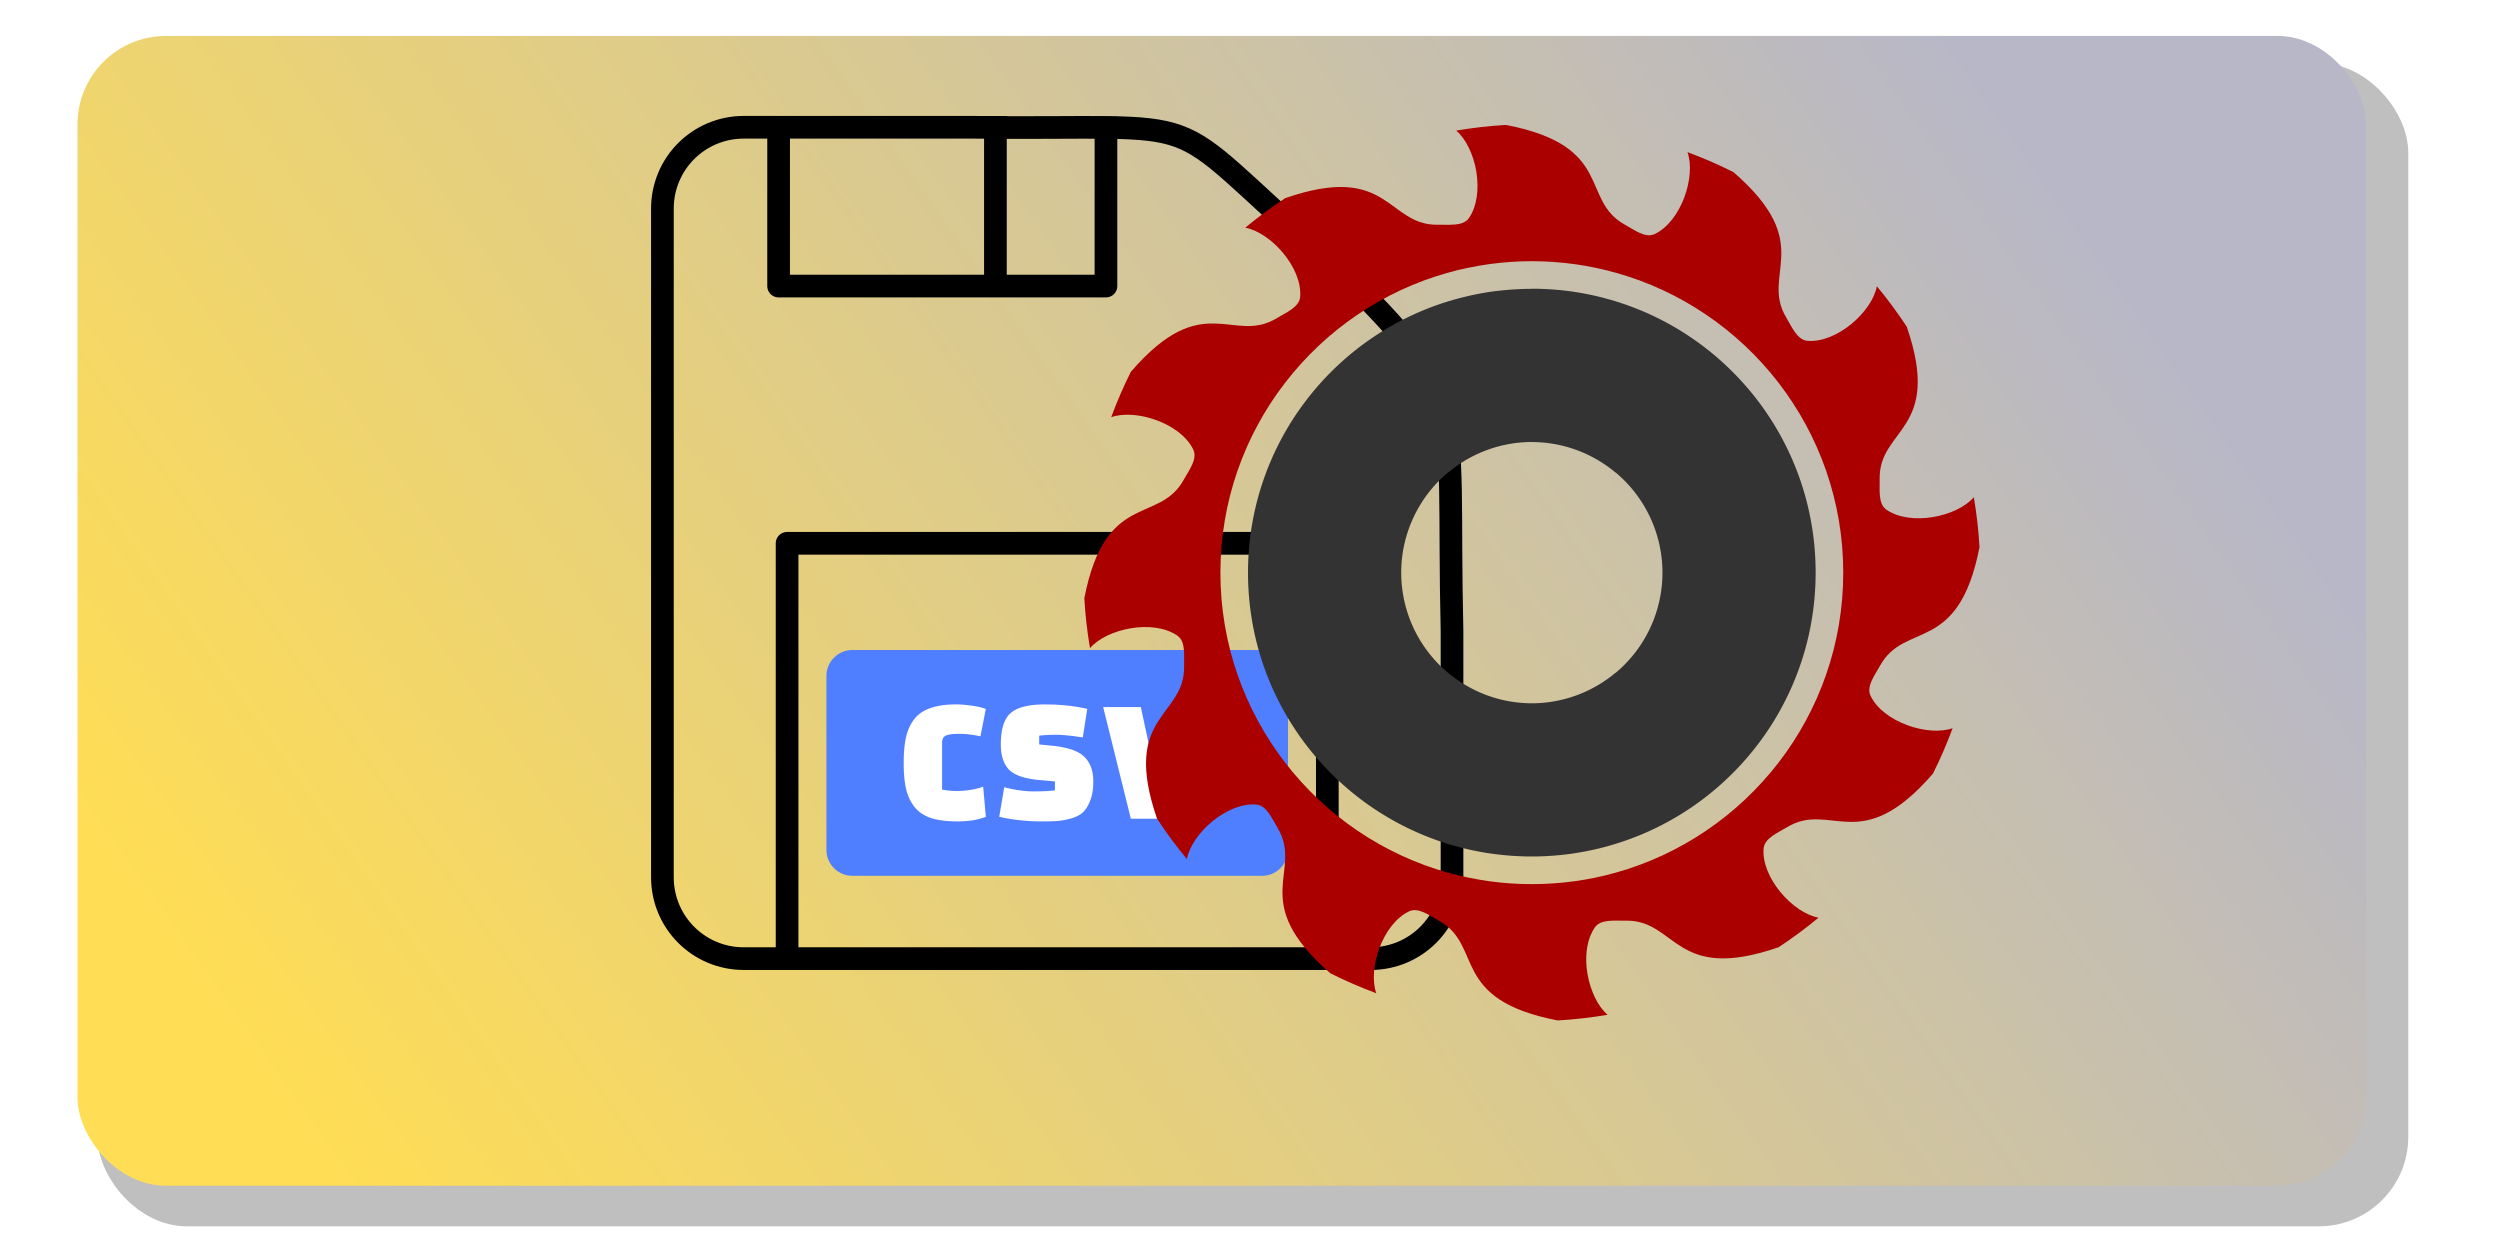 <?xml version="1.0" encoding="UTF-8" standalone="no"?>
<!-- Created with Inkscape (http://www.inkscape.org/) -->

<svg
   width="250"
   height="125"
   viewBox="0 0 66.146 33.073"
   version="1.1"
   id="svg5"
   sodipodi:docname="save_cut_list_csv.svg"
   inkscape:export-filename="play_icon.png"
   inkscape:export-xdpi="96"
   inkscape:export-ydpi="96"
   inkscape:version="1.2.2 (b0a8486541, 2022-12-01)"
   xml:space="preserve"
   xmlns:inkscape="http://www.inkscape.org/namespaces/inkscape"
   xmlns:sodipodi="http://sodipodi.sourceforge.net/DTD/sodipodi-0.dtd"
   xmlns:xlink="http://www.w3.org/1999/xlink"
   xmlns="http://www.w3.org/2000/svg"
   xmlns:svg="http://www.w3.org/2000/svg"><sodipodi:namedview
     id="namedview7"
     pagecolor="#ffffff"
     bordercolor="#000000"
     borderopacity="0.25"
     inkscape:showpageshadow="2"
     inkscape:pageopacity="0.0"
     inkscape:pagecheckerboard="0"
     inkscape:deskcolor="#d1d1d1"
     inkscape:document-units="mm"
     showgrid="false"
     showguides="true"
     inkscape:zoom="4.9303923"
     inkscape:cx="155.26148"
     inkscape:cy="54.559553"
     inkscape:window-width="1920"
     inkscape:window-height="1029"
     inkscape:window-x="0"
     inkscape:window-y="27"
     inkscape:window-maximized="1"
     inkscape:current-layer="layer1" /><defs
     id="defs2"><linearGradient
       inkscape:collect="always"
       id="linearGradient13774"><stop
         style="stop-color:#b7b7c8;stop-opacity:1;"
         offset="0"
         id="stop13770" /><stop
         style="stop-color:#ffdd55;stop-opacity:1;"
         offset="1"
         id="stop13772" /></linearGradient><filter
       inkscape:collect="always"
       style="color-interpolation-filters:sRGB"
       id="filter13127"
       x="-0.036"
       y="-0.072"
       width="1.072"
       height="1.143"><feGaussianBlur
         inkscape:collect="always"
         stdDeviation="0.919"
         id="feGaussianBlur13129" /></filter><linearGradient
       inkscape:collect="always"
       xlink:href="#linearGradient13774"
       id="linearGradient13776"
       x1="52.154"
       y1="0.951"
       x2="9.016"
       y2="31.372"
       gradientUnits="userSpaceOnUse" /><filter
       inkscape:collect="always"
       style="color-interpolation-filters:sRGB"
       id="filter4138"
       x="-0.095"
       y="-0.064"
       width="1.19"
       height="1.128"><feGaussianBlur
         inkscape:collect="always"
         stdDeviation="0.368"
         id="feGaussianBlur4140" /></filter></defs><g
     inkscape:label="Capa 1"
     inkscape:groupmode="layer"
     id="layer1"><rect
       style="display:inline;opacity:0.5;fill:#000000;fill-opacity:1;stroke-width:0.556;stroke-linecap:round;stroke-linejoin:round;filter:url(#filter13127)"
       id="rect13119"
       width="61.139"
       height="30.78"
       x="2.58"
       y="1.667"
       ry="2.367" /><rect
       style="display:inline;fill:url(#linearGradient13776);fill-opacity:1;stroke-width:0.55;stroke-linecap:round;stroke-linejoin:round"
       id="rect1946"
       width="60.551"
       height="30.421"
       x="2.05"
       y="0.951"
       ry="2.34" /><path
       style="fill:#000000;fill-opacity:0;stroke:#000000;stroke-width:0.6;stroke-linecap:square;stroke-linejoin:round;stroke-miterlimit:5;stroke-dasharray:none"
       d="M 20.825,25.107 V 14.375 H 35.119 v 10.733"
       id="path7053" /><path
       style="fill:#000000;fill-opacity:0;stroke:#000000;stroke-width:0.6;stroke-linecap:square;stroke-linejoin:round;stroke-miterlimit:5;stroke-dasharray:none"
       d="M 29.262,3.389 V 7.569 H 20.601 V 3.389"
       id="path7053-3" /><path
       style="fill:#000000;fill-opacity:0;stroke:#000000;stroke-width:0.6;stroke-linecap:square;stroke-linejoin:bevel;stroke-miterlimit:5;stroke-dasharray:none"
       d="m 26.337,3.373 v 3.778"
       id="path9318" /><path
       fill="#ff0000"
       d="m 22.551,17.198 h 10.842 c 0.377,0 0.685,0.308 0.685,0.685 v 4.605 c 0,0.376 -0.308,0.685 -0.685,0.685 H 22.551 c -0.376,0 -0.685,-0.308 -0.685,-0.685 v -4.605 c 0,-0.377 0.308,-0.685 0.685,-0.685 z"
       id="path2029"
       style="clip-rule:evenodd;fill:#4f7eff;fill-opacity:1;fill-rule:evenodd;stroke-width:0.024;image-rendering:optimizeQuality;shape-rendering:geometricPrecision;text-rendering:geometricPrecision" /><path
       fill="#ffffff"
       fill-rule="nonzero"
       d="m 26.013,20.816 0.071,0.794 c -0.198,0.082 -0.447,0.123 -0.747,0.123 -0.299,0 -0.54,-0.032 -0.721,-0.095 -0.181,-0.063 -0.324,-0.162 -0.428,-0.298 -0.104,-0.136 -0.176,-0.295 -0.217,-0.477 -0.041,-0.183 -0.061,-0.408 -0.061,-0.676 0,-0.268 0.021,-0.494 0.061,-0.678 0.041,-0.184 0.114,-0.344 0.217,-0.48 0.202,-0.262 0.572,-0.392 1.111,-0.392 0.12,0 0.261,0.012 0.423,0.035 0.162,0.024 0.283,0.053 0.361,0.087 l -0.142,0.723 c -0.205,-0.044 -0.392,-0.066 -0.562,-0.066 -0.17,0 -0.288,0.016 -0.354,0.047 -0.066,0.032 -0.099,0.095 -0.099,0.189 v 1.238 a 1.855,1.855 0 0 0 0.373,0.038 c 0.268,0 0.506,-0.038 0.714,-0.113 z m 0.425,0.794 0.132,-0.78 c 0.29,0.073 0.551,0.109 0.782,0.109 0.232,0 0.418,-0.009 0.56,-0.028 v -0.236 l -0.425,-0.038 c -0.384,-0.035 -0.648,-0.127 -0.792,-0.276 -0.143,-0.15 -0.215,-0.371 -0.215,-0.664 0,-0.403 0.087,-0.68 0.262,-0.832 0.175,-0.151 0.472,-0.227 0.891,-0.227 0.419,0 0.797,0.039 1.134,0.118 l -0.118,0.756 c -0.293,-0.047 -0.528,-0.071 -0.704,-0.071 -0.177,0 -0.326,0.008 -0.449,0.024 v 0.232 l 0.34,0.033 c 0.413,0.041 0.698,0.139 0.855,0.295 0.158,0.156 0.236,0.372 0.236,0.65 0,0.199 -0.027,0.366 -0.08,0.503 -0.053,0.137 -0.117,0.241 -0.191,0.312 -0.074,0.071 -0.179,0.125 -0.314,0.163 -0.136,0.038 -0.254,0.061 -0.357,0.068 -0.102,0.008 -0.239,0.012 -0.409,0.012 -0.41,0 -0.789,-0.041 -1.139,-0.123 z m 4.598,-2.902 h 0.997 l -0.733,2.954 h -1.38 l -0.732,-2.954 h 0.997 l 0.402,1.876 h 0.043 z"
       id="path2031"
       style="clip-rule:evenodd;stroke-width:0.024;image-rendering:optimizeQuality;shape-rendering:geometricPrecision;text-rendering:geometricPrecision" /><path
       id="path3981"
       style="display:none;opacity:0.8;fill:#000000;stroke:none;stroke-width:0.089;filter:url(#filter4138)"
       d="m 40.691,9.765 c -0.572,0.006 -1.153,0.083 -1.732,0.238 -0.191,0.051 -0.379,0.11 -0.562,0.176 l 0.107,0.116 c 0.111,0.119 0.164,0.271 0.164,0.422 l 5.17e-4,2.904 h 1.259 a 3.193,3.193 0 0 1 3.91,2.257 3.193,3.193 0 0 1 -2.257,3.91 3.193,3.193 0 0 1 -0.246,0.053 v 3.778 c 0.404,-0.034 0.81,-0.104 1.215,-0.212 3.705,-0.993 5.898,-4.792 4.906,-8.497 -0.838,-3.126 -3.673,-5.177 -6.764,-5.145 z" /><path
       id="rect10984"
       style="opacity:1;fill:#000000;fill-opacity:0;stroke:#000000;stroke-width:0.6;stroke-linecap:round;stroke-linejoin:round;stroke-miterlimit:5;stroke-dasharray:none;stroke-dashoffset:0"
       d="m 19.681,3.367 c -1.194,0 -2.155,0.961 -2.155,2.155 V 23.209 c 0,1.194 0.961,2.155 2.155,2.155 h 16.582 c 1.194,0 2.155,-0.961 2.155,-2.155 V 16.678 C 38.265,10.3 38.966,10.579 35.027,6.757 30.518,2.784 32.39,3.448 25.659,3.367 Z"
       sodipodi:nodetypes="sssssscccs" /><g
       id="g12368"
       transform="translate(53.187,-1.009)"><path
         id="path8691"
         style="fill:#333333;fill-opacity:1;stroke:none;stroke-width:0.097"
         d="m -12.657,8.651 c -0.056,0 -0.112,8.417e-4 -0.168,0.002 -0.024,5.257e-4 -0.048,0.001 -0.072,0.002 -0.03,9.53e-4 -0.061,0.002 -0.091,0.004 -0.028,0.001 -0.057,0.003 -0.085,0.004 -0.052,0.003 -0.105,0.006 -0.157,0.01 -0.002,1.421e-4 -0.004,3.733e-4 -0.006,5.168e-4 -0.054,0.004 -0.107,0.009 -0.161,0.014 -0.023,0.002 -0.045,0.005 -0.068,0.007 -0.034,0.004 -0.068,0.007 -0.102,0.011 -0.027,0.003 -0.054,0.007 -0.081,0.01 -0.048,0.006 -0.095,0.013 -0.143,0.02 -0.035,0.005 -0.069,0.011 -0.103,0.017 -0.015,0.003 -0.03,0.005 -0.045,0.008 -0.032,0.006 -0.064,0.011 -0.097,0.017 -0.023,0.004 -0.045,0.008 -0.068,0.013 -0.033,0.006 -0.066,0.013 -0.098,0.02 -0.043,0.009 -0.086,0.018 -0.129,0.028 -0.002,5.443e-4 -0.005,10e-4 -0.007,0.002 -1.64e-4,3.74e-5 -3.53e-4,-3.74e-5 -5.17e-4,0 -0.03,0.007 -0.06,0.014 -0.09,0.022 -0.019,0.004 -0.037,0.009 -0.056,0.013 -0.039,0.01 -0.078,0.02 -0.117,0.03 -0.004,0.001 -0.009,0.002 -0.013,0.004 -0.041,0.011 -0.083,0.022 -0.124,0.034 -0.044,0.013 -0.088,0.026 -0.132,0.039 -3.069,0.943 -5.296,3.797 -5.296,7.178 0,3.381 2.227,6.236 5.296,7.179 4.7e-5,1.4e-5 -4.7e-5,5.02e-4 0,5.16e-4 0.05,0.015 0.099,0.03 0.149,0.044 0.009,0.002 0.017,0.005 0.026,0.007 0.041,0.012 0.083,0.023 0.125,0.034 0.027,0.007 0.055,0.014 0.082,0.021 0.02,0.005 0.04,0.01 0.06,0.014 0.03,0.007 0.06,0.015 0.09,0.022 1.64e-4,3.7e-5 3.53e-4,-3.8e-5 5.17e-4,0 0.05,0.011 0.101,0.023 0.152,0.033 0.02,0.004 0.04,0.008 0.06,0.012 0.034,0.007 0.068,0.013 0.103,0.02 0.02,0.004 0.04,0.007 0.059,0.011 0.036,0.006 0.072,0.012 0.109,0.018 0.022,0.004 0.043,0.007 0.065,0.01 0.007,0.001 0.014,0.002 0.021,0.003 0.049,0.007 0.098,0.014 0.147,0.02 0.009,0.001 0.017,0.002 0.026,0.003 0.044,0.005 0.088,0.01 0.132,0.015 0.023,0.002 0.045,0.005 0.068,0.007 0.053,0.005 0.107,0.01 0.161,0.014 0.049,0.004 0.098,0.007 0.148,0.01 0.005,2.72e-4 0.01,2.54e-4 0.014,5.17e-4 0.028,0.002 0.057,0.003 0.085,0.004 0.03,0.001 0.061,0.003 0.091,0.004 0.024,7.5e-4 0.048,0.002 0.072,0.002 0.056,0.001 0.112,0.002 0.168,0.002 0.056,0 0.112,-8.43e-4 0.168,-0.002 0.024,-5.32e-4 0.049,-0.001 0.073,-0.002 0.03,-9.44e-4 0.06,-0.002 0.09,-0.004 0.031,-0.001 0.061,-0.002 0.092,-0.004 0.014,-7.84e-4 0.028,-0.002 0.042,-0.003 0.067,-0.004 0.135,-0.009 0.202,-0.015 0.016,-0.001 0.031,-0.003 0.047,-0.004 0.006,-6.03e-4 0.013,-0.001 0.019,-0.002 0.025,-0.002 0.05,-0.005 0.075,-0.008 0.041,-0.004 0.082,-0.009 0.124,-0.014 0.012,-0.002 0.025,-0.003 0.037,-0.005 0.053,-0.007 0.106,-0.014 0.158,-0.022 0.006,-8.81e-4 0.012,-0.002 0.018,-0.003 0.017,-0.003 0.033,-0.006 0.05,-0.008 0.036,-0.006 0.072,-0.012 0.107,-0.018 0.022,-0.004 0.043,-0.008 0.065,-0.012 0.029,-0.005 0.057,-0.01 0.086,-0.016 0.031,-0.006 0.061,-0.012 0.092,-0.019 0.045,-0.009 0.09,-0.019 0.135,-0.029 0.04,-0.009 0.08,-0.019 0.119,-0.028 0.006,-0.002 0.013,-0.003 0.019,-0.005 0.043,-0.011 0.087,-0.022 0.13,-0.034 0.044,-0.012 0.088,-0.024 0.132,-0.037 0.026,-0.007 0.052,-0.015 0.078,-0.023 0.018,-0.005 0.036,-0.011 0.054,-0.016 3.07,-0.943 5.297,-3.797 5.297,-7.179 0,-3.381 -2.227,-6.236 -5.297,-7.179 -0.044,-0.013 -0.088,-0.026 -0.132,-0.039 -0.033,-0.009 -0.066,-0.018 -0.099,-0.027 -0.021,-0.006 -0.041,-0.011 -0.062,-0.017 -0.025,-0.007 -0.049,-0.013 -0.074,-0.02 -0.029,-0.007 -0.057,-0.014 -0.086,-0.021 -0.026,-0.006 -0.053,-0.013 -0.079,-0.019 -0.045,-0.01 -0.09,-0.02 -0.135,-0.029 -0.031,-0.006 -0.061,-0.013 -0.092,-0.019 -0.029,-0.006 -0.057,-0.011 -0.086,-0.016 -0.02,-0.004 -0.04,-0.007 -0.06,-0.011 -0.042,-0.007 -0.084,-0.015 -0.127,-0.021 -0.012,-0.002 -0.024,-0.004 -0.036,-0.006 -0.004,-5.761e-4 -0.008,-9.797e-4 -0.011,-0.002 -0.004,-6.244e-4 -0.008,-0.001 -0.012,-0.002 -0.051,-0.008 -0.102,-0.015 -0.153,-0.021 -0.003,-4.204e-4 -0.006,-0.001 -0.01,-0.002 -0.009,-0.001 -0.017,-0.002 -0.026,-0.003 -0.041,-0.005 -0.082,-0.01 -0.124,-0.014 -0.023,-0.002 -0.046,-0.005 -0.069,-0.007 -0.053,-0.005 -0.107,-0.01 -0.161,-0.014 -0.053,-0.004 -0.107,-0.007 -0.161,-0.01 -0.029,-0.002 -0.058,-0.003 -0.087,-0.004 -0.03,-0.001 -0.06,-0.003 -0.09,-0.004 -0.024,-7.614e-4 -0.049,-0.002 -0.073,-0.002 -0.056,-0.001 -0.112,-0.002 -0.168,-0.002 z m 0,4.054 a 3.456,3.456 0 0 1 2.213,0.806 v -0.004 a 3.456,3.456 0 0 1 1.243,2.654 3.456,3.456 0 0 1 -1.243,2.654 v -0.005 a 3.456,3.456 0 0 1 -2.213,0.807 3.456,3.456 0 0 1 -2.213,-0.806 v 0.003 a 3.456,3.456 0 0 1 -1.243,-2.653 3.456,3.456 0 0 1 1.243,-2.654 v 0.004 a 3.456,3.456 0 0 1 2.213,-0.807 z" /><path
         id="path234"
         style="fill:#aa0000;fill-opacity:1;stroke:none;stroke-width:0.097"
         d="m -13.355,4.315 c -0.437,0.026 -0.872,0.076 -1.303,0.149 0.26,0.221 0.456,0.638 0.532,1.08 2.8e-5,1.666e-4 -2.9e-5,3.502e-4 0,5.168e-4 1.45e-4,8.688e-4 3.73e-4,0.002 5.16e-4,0.003 0.001,0.008 0.002,0.017 0.003,0.025 0.067,0.435 0.019,0.89 -0.198,1.205 -0.014,0.02 -0.029,0.038 -0.047,0.054 -0.017,0.016 -0.035,0.03 -0.055,0.042 -0.019,0.011 -0.039,0.021 -0.059,0.029 -0.005,0.002 -0.01,0.004 -0.014,0.006 -0.013,0.005 -0.027,0.009 -0.04,0.013 -0.01,0.003 -0.021,0.006 -0.032,0.009 -0.173,0.04 -0.386,0.021 -0.559,0.025 -1.372,0.032 -1.283,-1.667 -4.058,-0.703 -0.366,0.241 -0.718,0.502 -1.055,0.781 0.671,0.122 1.514,1.052 1.453,1.828 -0.022,0.276 -0.376,0.418 -0.612,0.562 -1.173,0.715 -1.946,-0.803 -3.868,1.423 -0.195,0.39 -0.369,0.791 -0.52,1.201 0.642,-0.229 1.837,0.156 2.172,0.858 0.119,0.25 -0.117,0.549 -0.25,0.792 -0.657,1.198 -2.077,0.277 -2.633,3.141 0.025,0.443 0.076,0.883 0.15,1.32 0.444,-0.52 1.671,-0.774 2.311,-0.332 0.226,0.156 0.173,0.528 0.179,0.803 0.03,1.368 -1.671,1.269 -0.716,4.041 0.243,0.37 0.507,0.727 0.79,1.068 0.124,-0.672 1.06,-1.506 1.836,-1.443 0.273,0.022 0.414,0.371 0.557,0.606 0.71,1.169 -0.812,1.934 1.4,3.857 0.396,0.199 0.802,0.376 1.218,0.53 -0.228,-0.644 0.165,-1.834 0.868,-2.167 0.248,-0.117 0.545,0.114 0.785,0.246 1.199,0.658 0.264,2.081 3.141,2.64 0.005,-3.18e-4 0.011,-7.08e-4 0.017,-0.001 0.002,3.75e-4 0.004,6.59e-4 0.006,0.001 0.437,-0.026 0.872,-0.076 1.303,-0.149 -0.256,-0.218 -0.45,-0.627 -0.528,-1.062 -0.001,-0.006 -0.003,-0.012 -0.004,-0.019 -0.002,-0.012 -0.003,-0.023 -0.005,-0.035 -0.007,-0.044 -0.013,-0.089 -0.018,-0.133 -0.037,-0.39 0.023,-0.782 0.217,-1.062 0.041,-0.059 0.097,-0.099 0.161,-0.126 0.005,-0.002 0.01,-0.004 0.014,-0.006 0.013,-0.005 0.027,-0.009 0.04,-0.013 0.01,-0.003 0.021,-0.006 0.032,-0.009 0.035,-0.008 0.071,-0.014 0.108,-0.018 0.149,-0.016 0.313,-0.004 0.451,-0.007 1.372,-0.032 1.283,1.666 4.058,0.702 0.366,-0.241 0.718,-0.501 1.055,-0.781 -0.671,-0.122 -1.514,-1.052 -1.453,-1.828 0.022,-0.276 0.376,-0.418 0.613,-0.562 1.173,-0.715 1.945,0.803 3.868,-1.423 0.195,-0.39 0.369,-0.791 0.52,-1.201 -0.642,0.229 -1.837,-0.156 -2.172,-0.858 -0.119,-0.25 0.117,-0.549 0.25,-0.792 0.657,-1.198 2.077,-0.276 2.633,-3.141 -0.025,-0.443 -0.076,-0.883 -0.15,-1.32 C -1.407,14.683 -2.634,14.937 -3.275,14.495 -3.5,14.339 -3.448,13.966 -3.454,13.692 -3.484,12.324 -1.783,12.423 -2.738,9.651 -2.982,9.281 -3.245,8.924 -3.528,8.583 -3.653,9.256 -4.588,10.09 -5.364,10.027 -5.637,10.005 -5.778,9.655 -5.92,9.421 -6.63,8.252 -5.108,7.487 -7.321,5.564 -7.717,5.365 -8.123,5.188 -8.539,5.034 c 0.228,0.644 -0.165,1.834 -0.868,2.168 -0.248,0.117 -0.544,-0.115 -0.784,-0.246 -1.199,-0.658 -0.264,-2.081 -3.142,-2.64 -0.005,3.079e-4 -0.011,7.184e-4 -0.016,0.001 -0.002,-3.76e-4 -0.004,-6.584e-4 -0.006,-0.001 z m 0.698,3.605 c 0.084,0 0.167,0.002 0.25,0.004 0.032,9.597e-4 0.064,0.002 0.096,0.004 0.066,0.003 0.133,0.006 0.198,0.01 0.012,7.668e-4 0.023,0.002 0.035,0.003 0.088,0.006 0.175,0.013 0.262,0.022 0.003,3.157e-4 0.006,7.144e-4 0.009,0.001 0.002,2.324e-4 0.004,7.994e-4 0.007,0.001 0.082,0.008 0.163,0.018 0.244,0.029 0.022,0.003 0.044,0.006 0.066,0.009 0.076,0.011 0.152,0.023 0.228,0.036 0.004,7.632e-4 0.009,0.001 0.013,0.002 0.09,0.016 0.18,0.033 0.269,0.051 0.08,0.017 0.16,0.035 0.24,0.054 0.019,0.005 0.038,0.009 0.056,0.014 0.08,0.02 0.16,0.04 0.239,0.063 v -5.168e-4 c 3.474,0.968 6.027,4.159 6.027,7.939 0,3.78 -2.553,6.97 -6.027,7.939 -0.005,0.002 -0.011,0.003 -0.016,0.004 -0.077,0.021 -0.155,0.042 -0.234,0.061 -0.009,0.002 -0.019,0.004 -0.028,0.007 -0.085,0.021 -0.171,0.04 -0.257,0.058 -0.089,0.018 -0.179,0.036 -0.269,0.051 -0.004,7.71e-4 -0.009,0.001 -0.013,0.002 -0.076,0.013 -0.152,0.025 -0.228,0.036 -0.022,0.003 -0.044,0.006 -0.066,0.009 -0.081,0.011 -0.162,0.02 -0.244,0.029 -0.002,2.34e-4 -0.004,8.01e-4 -0.007,0.001 -0.003,3.19e-4 -0.006,7.18e-4 -0.009,10e-4 -0.082,0.008 -0.164,0.015 -0.246,0.021 -0.023,0.002 -0.047,0.003 -0.07,0.004 -0.065,0.004 -0.129,0.008 -0.194,0.01 -0.025,0.001 -0.051,0.002 -0.076,0.003 -0.085,0.003 -0.17,0.004 -0.255,0.004 -0.085,0 -0.17,-0.002 -0.255,-0.004 -0.026,-7.77e-4 -0.051,-0.002 -0.076,-0.003 -0.065,-0.003 -0.13,-0.006 -0.194,-0.01 -0.023,-0.002 -0.047,-0.003 -0.07,-0.004 -0.082,-0.006 -0.164,-0.013 -0.246,-0.021 -0.003,-3.17e-4 -0.006,-7.13e-4 -0.009,-10e-4 -0.002,-2.33e-4 -0.004,-7.98e-4 -0.007,-0.001 -0.081,-0.009 -0.162,-0.018 -0.243,-0.029 -0.023,-0.003 -0.046,-0.006 -0.069,-0.01 -0.072,-0.01 -0.145,-0.021 -0.217,-0.034 -0.009,-0.002 -0.017,-0.003 -0.026,-0.005 -0.089,-0.015 -0.177,-0.032 -0.265,-0.05 -0.087,-0.018 -0.174,-0.038 -0.26,-0.058 -0.007,-0.002 -0.014,-0.003 -0.022,-0.005 -0.08,-0.02 -0.16,-0.04 -0.239,-0.062 -0.005,-0.001 -0.01,-0.003 -0.015,-0.004 -3.474,-0.968 -6.027,-4.159 -6.027,-7.939 0,-3.78 2.553,-6.97 6.027,-7.939 v 5.168e-4 c 0.08,-0.022 0.161,-0.044 0.242,-0.064 0.017,-0.004 0.034,-0.008 0.052,-0.012 0.08,-0.019 0.161,-0.037 0.242,-0.054 0.088,-0.018 0.176,-0.035 0.265,-0.05 0.009,-0.001 0.017,-0.003 0.026,-0.005 0.072,-0.012 0.144,-0.023 0.217,-0.034 0.023,-0.003 0.046,-0.007 0.069,-0.01 0.081,-0.011 0.162,-0.02 0.243,-0.029 0.002,-2.348e-4 0.004,-8.006e-4 0.007,-0.001 0.003,-3.201e-4 0.006,-7.168e-4 0.009,-0.001 0.087,-0.009 0.174,-0.016 0.262,-0.022 0.012,-8.179e-4 0.023,-0.002 0.035,-0.003 0.066,-0.004 0.132,-0.008 0.198,-0.01 0.032,-0.001 0.064,-0.003 0.096,-0.004 0.083,-0.002 0.166,-0.004 0.25,-0.004 z" /></g></g></svg>
